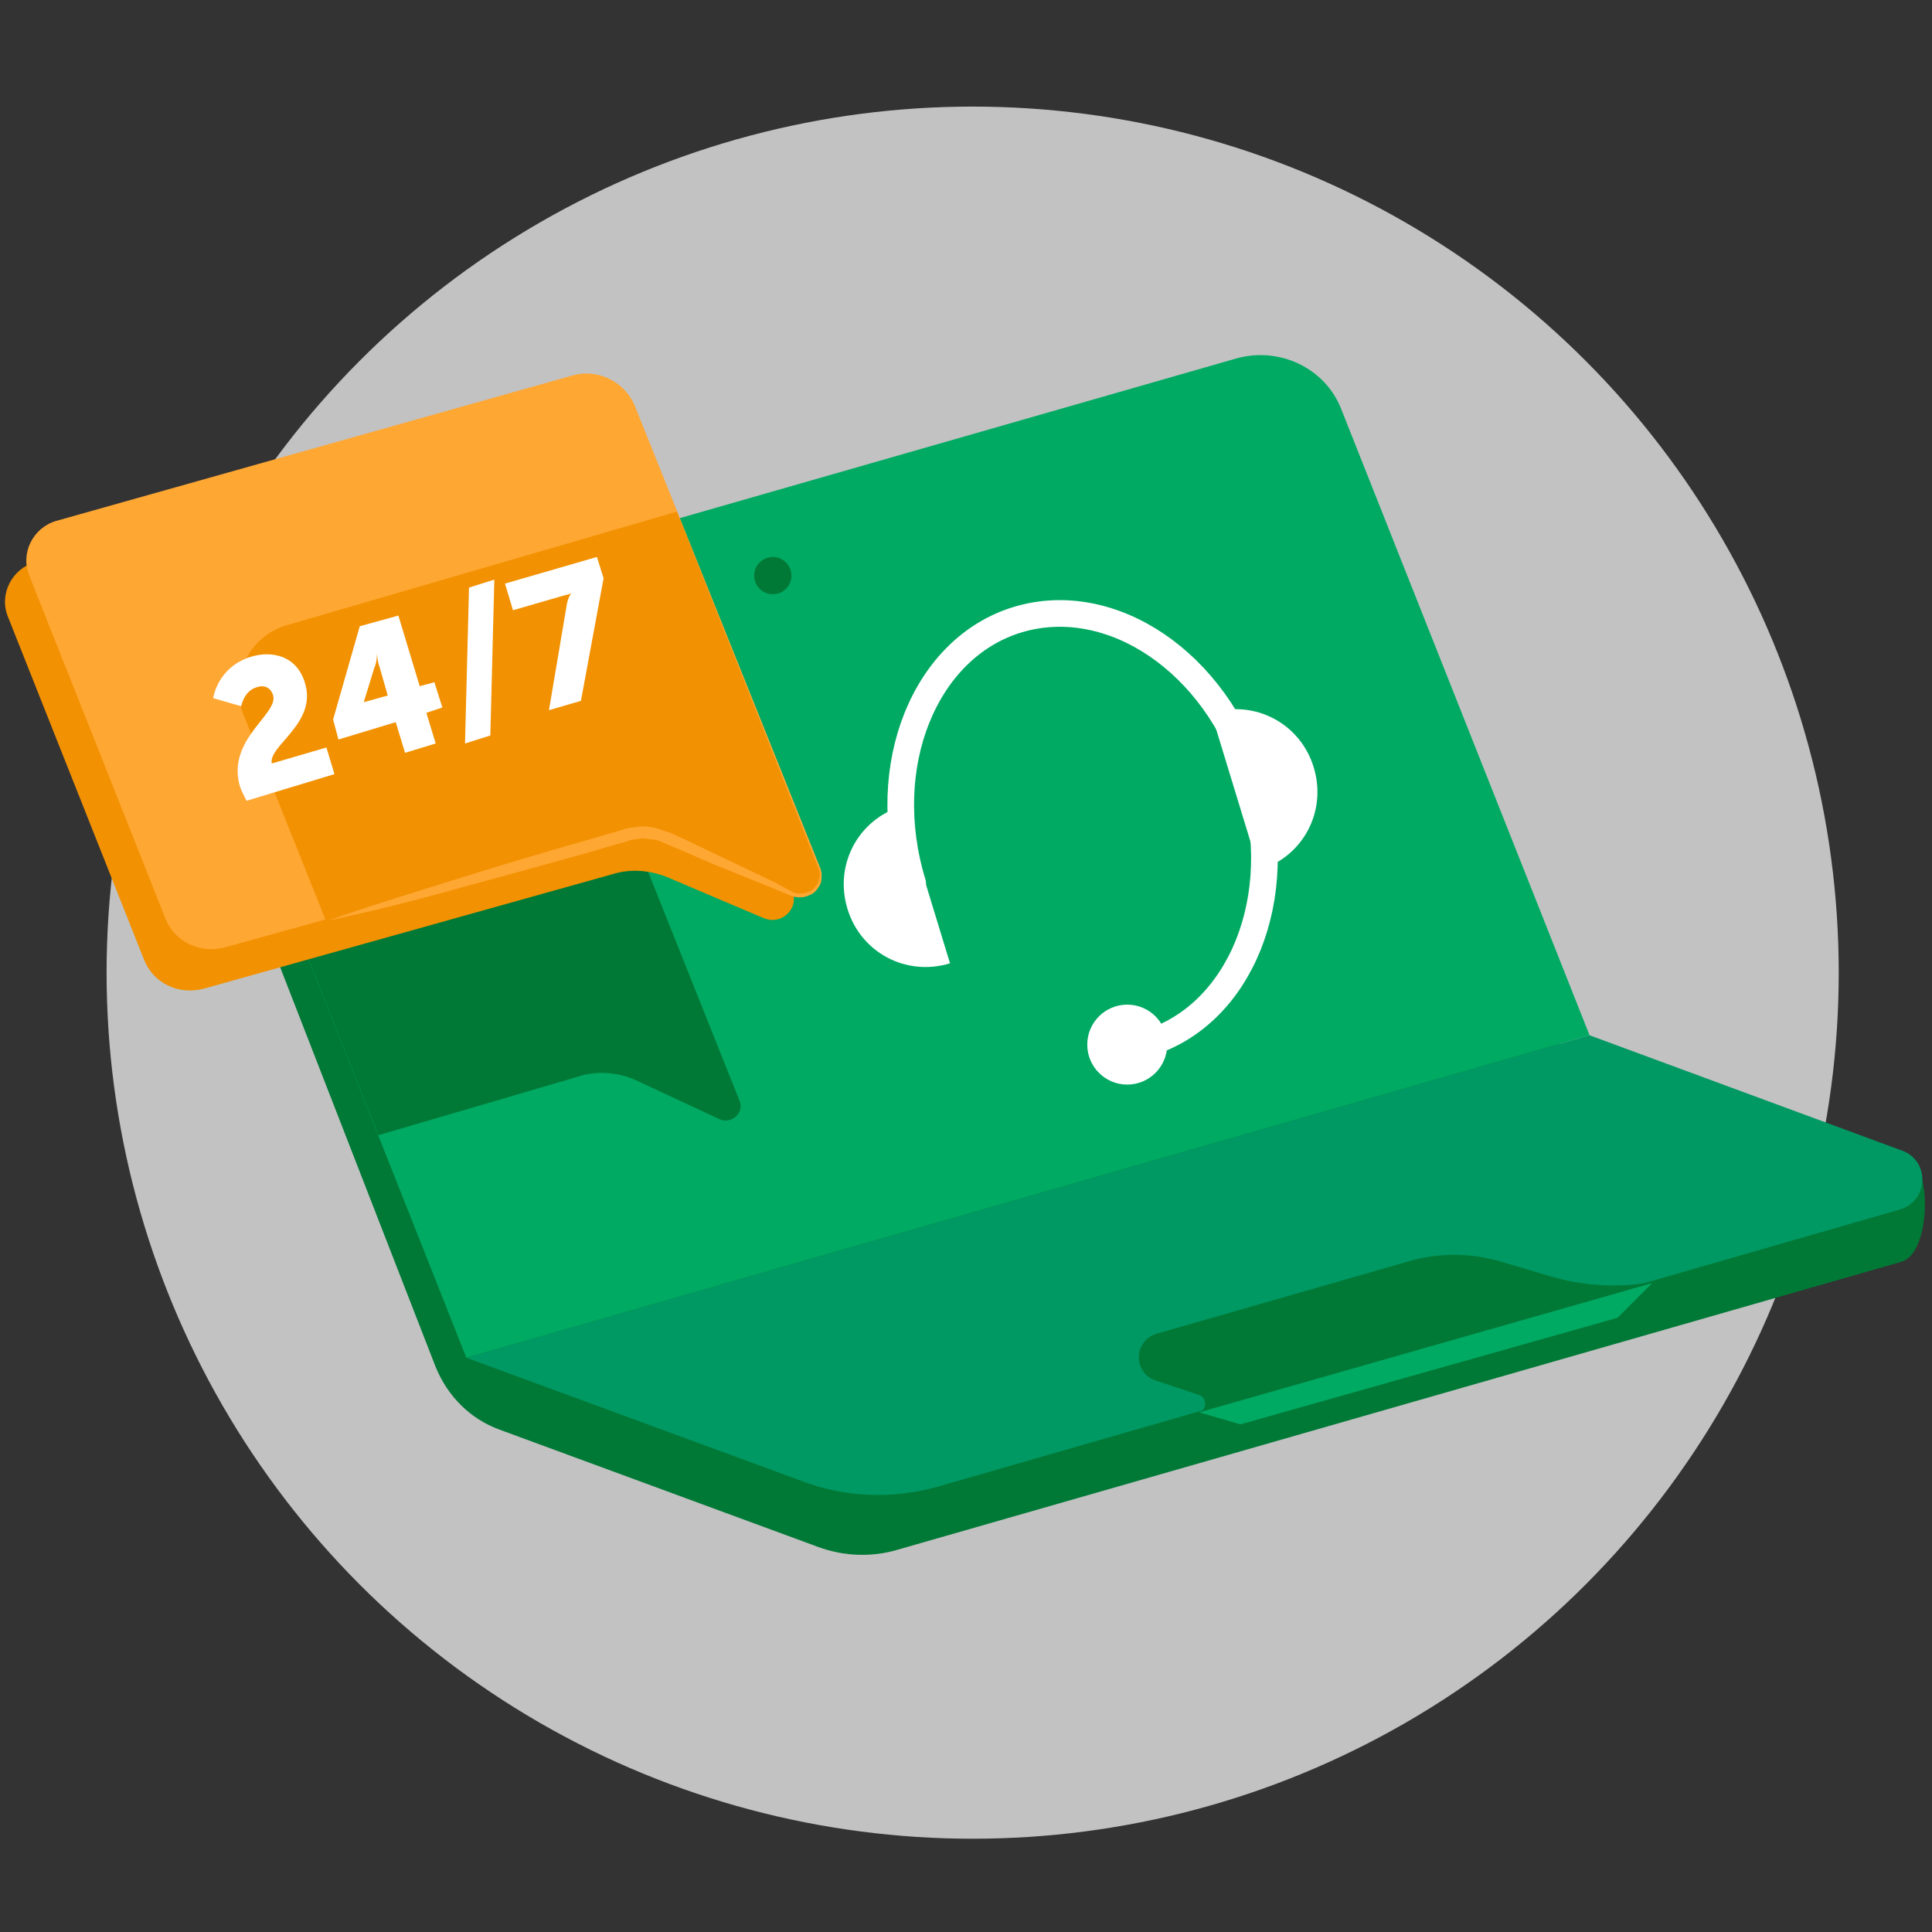 <?xml version="1.0" encoding="utf-8"?>
<!-- Generator: Adobe Illustrator 23.0.1, SVG Export Plug-In . SVG Version: 6.00 Build 0)  -->
<svg version="1.1" id="Layer_1" xmlns="http://www.w3.org/2000/svg" xmlns:xlink="http://www.w3.org/1999/xlink" x="0px" y="0px"
	 viewBox="0 0 145 145" style="enable-background:new 0 0 145 145;" xml:space="preserve">
<rect x="0" y="0" width="145" height="145" fill="#333333" stroke="none"/>
<style type="text/css">
	.st0{opacity:0.7;}
	.st1{fill:#FFFFFF;}
	.st2{fill:#007936;}
	.st3{fill:#00AA63;}
	.st4{fill:#009963;}
	.st5{fill:none;stroke:#FFFFFF;stroke-width:2;stroke-linecap:round;stroke-miterlimit:10;}
	.st6{fill:#F29101;}
	.st7{fill:#FFA733;}
</style>
<g class="st0">
	<circle class="st1" cx="73" cy="73" r="65"/>
	<ellipse class="st1" cx="73" cy="123" rx="25" ry="10"/>
</g>
<g>
	<g>
		<path class="st2" d="M19,48.6l78.5-20.1l21,53.4l0.9-0.3l23.6,5c2.1,0.8,1.9,7.5-0.3,8.1l-75.3,21.6c-2,0.6-4.1,0.5-6-0.2
			l-23.9-8.8c-2.2-0.8-3.9-2.5-4.8-4.7l-17-43.7C14.3,55.6,15.5,49.6,19,48.6z"/>
	</g>
	<path class="st3" d="M119.3,77.7L35,101.9L16.3,54.7c-1.1-2.8,0.4-6,3.3-6.8l73.2-21c3.2-0.9,6.7,0.7,7.9,3.9L119.3,77.7z"/>
	<path class="st4" d="M142.5,90.8l-72.2,20.8c-3.3,0.9-6.8,0.8-10-0.4L35,101.9l84.3-24.2l23.3,8.6C144.9,87,144.8,90.2,142.5,90.8z
		"/>
</g>
<path class="st2" d="M82.1,108.3L90,106c0.6-0.2,0.6-1.1,0-1.3l-3.3-1.1c-1.7-0.6-1.6-3,0.1-3.5l18.8-5.4c2.3-0.7,4.7-0.7,7.1,0
	l3.7,1.1c3.1,0.9,6.3,0.9,9.4,0l5.5-1.6L82.1,108.3z"/>
<polygon class="st3" points="90,106 93.1,106.9 121.4,98.9 124,96.3 "/>
<g>
	<ellipse class="st2" cx="58" cy="43.2" rx="1.4" ry="1.4"/>
</g>
<g>
	<path class="st2" d="M54,84c0.9,0.4,1.9-0.5,1.5-1.4L42.2,49.3c-0.8-1.9-2.8-2.9-4.8-2.4L16,53.1c0,0.5,0.1,1,0.3,1.6l12.1,30.5
		l15-4.4c1.5-0.5,3.2-0.3,4.6,0.4L54,84z"/>
</g>
<g>
	<path class="st5" d="M68.5,66.3c-2.7-8.8,0.9-17.7,7.9-19.8s14.9,3.2,17.6,12s-0.9,17.7-7.9,19.8"/>
	<ellipse class="st1" cx="84.6" cy="78.4" rx="3" ry="3"/>
	<path class="st1" d="M71.3,72.3c-3.3,1-6.7-0.8-7.7-4.1c-1-3.3,0.8-6.7,4.1-7.7"/>
	<path class="st1" d="M90.9,53.5c3.3-1,6.7,0.8,7.7,4.1s-0.8,6.7-4.1,7.7"/>
</g>
<path class="st6" d="M57.3,68.9L50,65.8c-1.3-0.5-2.7-0.6-4-0.2l-30.7,8.6c-1.9,0.5-3.8-0.4-4.5-2.2L0.6,46.3
	c-0.7-1.7,0.3-3.6,2-4.1l38.7-10.9c2-0.6,4.1,0.5,4.8,2.4l13.3,33C60.1,68.1,58.7,69.5,57.3,68.9z"/>
<path class="st7" d="M59.3,67.1l-9.4-4.2c-0.9-0.4-1.9-0.5-2.8-0.2l-30.2,8.4c-1.9,0.5-3.8-0.4-4.5-2.2L2.2,43.2
	c-0.7-1.7,0.3-3.6,2-4.1l38.7-10.9c2-0.6,4.1,0.5,4.8,2.4L61.5,65C62,66.4,60.7,67.7,59.3,67.1z"/>
<path class="st6" d="M49.9,62.9l9.4,4.2c1.3,0.6,2.7-0.7,2.1-2L50.8,38.4l-29.2,8.5c-2.9,0.8-4.5,4-3.3,6.8l6.2,15.5L47,62.7
	C48,62.4,49,62.5,49.9,62.9z"/>
<g>
	<path class="st1" d="M18,59c-1-3.5,2.9-5.4,2.5-6.8c-0.2-0.7-0.8-0.8-1.3-0.6c-0.9,0.3-1.1,1.4-1.1,1.4L16,52.4
		c0,0,0.3-2.3,2.8-3.1c1.6-0.5,3.5-0.1,4.1,2c0.9,3-2.8,4.7-2.5,6l4.1-1.2l0.6,2l-6.6,2C18.3,59.7,18.1,59.3,18,59z"/>
	<path class="st1" d="M25,54l2-7l2.9-0.8l1.6,5.3l1.1-0.3l0.6,1.9L32,53.5l0.7,2.3l-2.3,0.7l-0.7-2.3l-4.3,1.3L25,54z M29.1,52.2
		l-0.6-2.1c-0.2-0.5-0.2-1.1-0.2-1.1l0,0c0,0,0,0.7-0.2,1.1l-0.8,2.6l0,0L29.1,52.2z"/>
	<path class="st1" d="M35.2,44.1l1.9-0.6l-0.3,11.7l-1.9,0.6L35.2,44.1z"/>
	<path class="st1" d="M42.5,45.6c0.1-0.8,0.4-1.1,0.4-1.1l0,0c0,0-0.1,0.1-0.6,0.2l-3.8,1.1l-0.6-2l6.9-2l0.5,1.6l-1.7,9.2l-2.4,0.7
		L42.5,45.6z"/>
</g>
<g>
	<path class="st7" d="M24.6,69.1C27.7,68,31,67,34.2,66s6.5-2,9.7-2.9l2.4-0.7c0.4-0.1,0.8-0.3,1.3-0.3c0.5-0.1,0.9-0.1,1.4,0
		s0.9,0.3,1.3,0.4l1.1,0.5l2.3,1.1l4.6,2.2l1.1,0.6c0.3,0.2,0.7,0.2,1.1,0.1c0.8-0.2,1.2-1.1,1-2c0.2,0.4,0.2,0.8,0.1,1.3
		c-0.2,0.4-0.5,0.8-0.9,0.9c-0.4,0.2-0.9,0.2-1.4,0l-1.2-0.5l-4.7-1.9l-2.3-1l-1.2-0.5c-0.4-0.2-0.7-0.3-1.1-0.3
		c-0.4-0.1-0.7-0.1-1.1,0c-0.4,0-0.7,0.2-1.2,0.3L44.1,64c-3.2,0.9-6.5,1.8-9.8,2.7C31.1,67.6,27.9,68.4,24.6,69.1z"/>
</g>
</svg>
